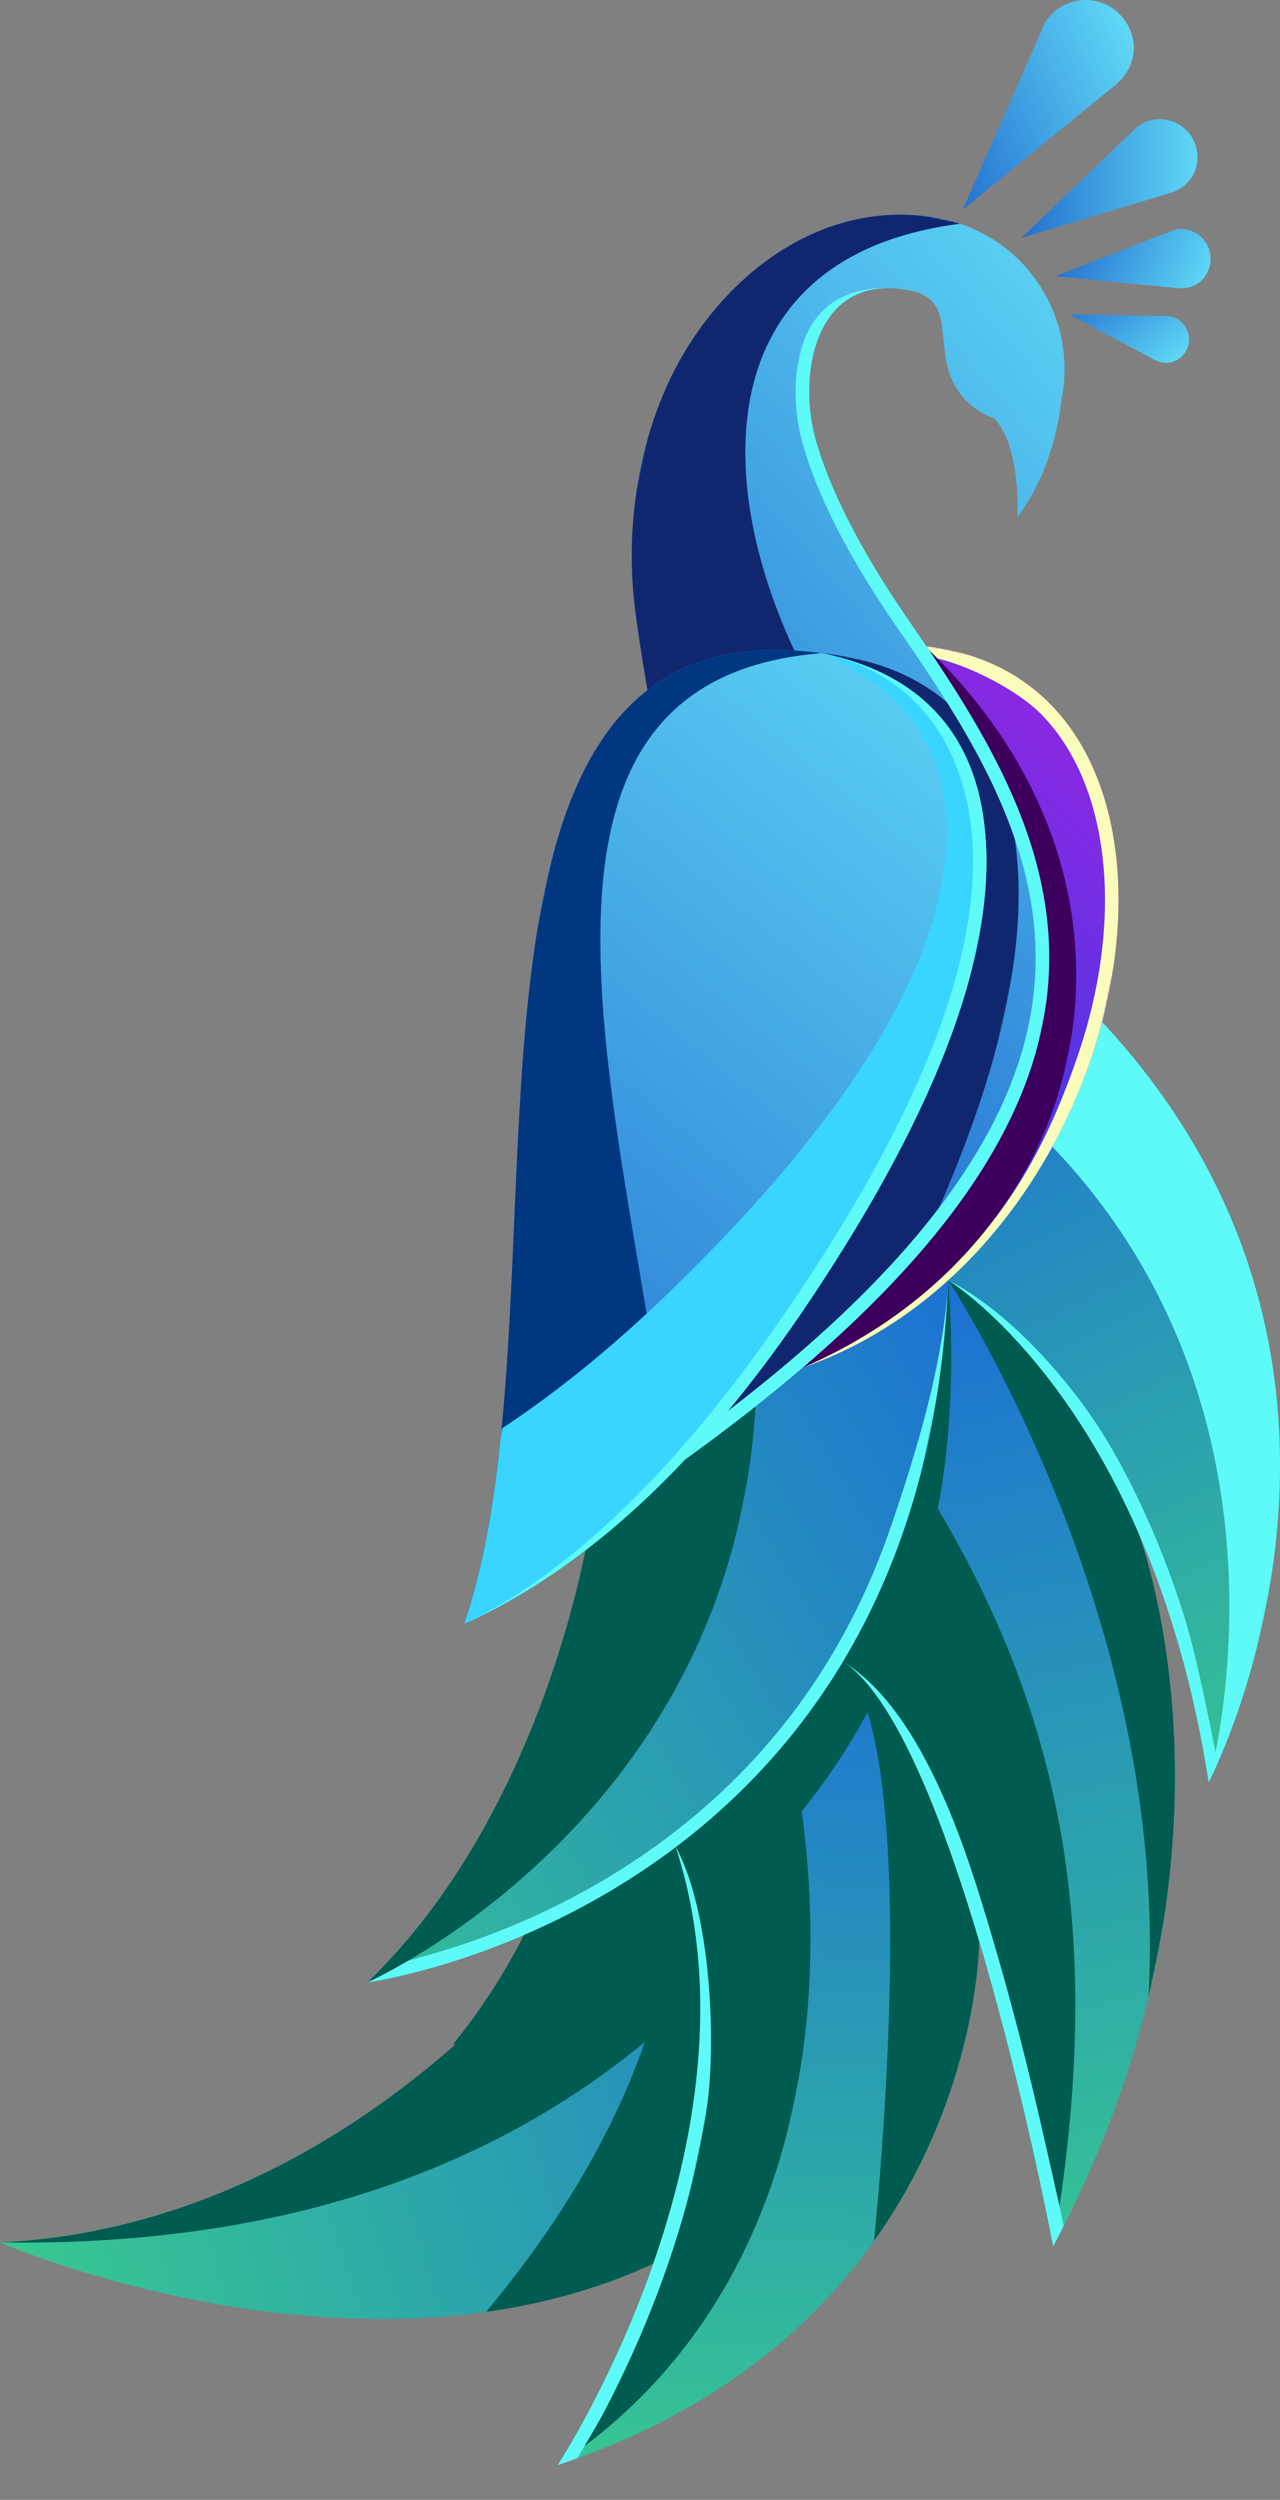 <?xml version="1.0" encoding="UTF-8"?>
<svg id="LOGO" xmlns="http://www.w3.org/2000/svg" xmlns:xlink="http://www.w3.org/1999/xlink" viewBox="0 0 836.45 1633.36"><rect x="0" y="0" width="836.45" height="1633.36" fill="#808080" stroke="none"/>
  <defs>
    <style>
      .cls-1 {
        fill: #5efaf7;
      }

      .cls-1, .cls-2, .cls-3, .cls-4, .cls-5, .cls-6, .cls-7, .cls-8, .cls-9, .cls-10, .cls-11, .cls-12, .cls-13, .cls-14, .cls-15, .cls-16, .cls-17, .cls-18, .cls-19, .cls-20, .cls-21, .cls-22, .cls-23, .cls-24, .cls-25, .cls-26, .cls-27, .cls-28, .cls-29, .cls-30, .cls-31, .cls-32, .cls-33, .cls-34, .cls-35, .cls-36, .cls-37, .cls-38, .cls-39, .cls-40, .cls-41 {
        stroke-width: 0px;
      }

      .cls-1, .cls-6, .cls-10, .cls-22, .cls-36, .cls-37, .cls-41 {
        fill-rule: evenodd;
      }

      .cls-2 {
        fill: url(#linear-gradient-12);
      }

      .cls-42 {
        clip-path: url(#clippath-11);
      }

      .cls-3 {
        fill: url(#linear-gradient-17);
      }

      .cls-4 {
        fill: url(#linear-gradient-19);
      }

      .cls-5 {
        fill: url(#linear-gradient-33);
      }

      .cls-6 {
        fill: #f9fcba;
      }

      .cls-7 {
        fill: url(#linear-gradient);
      }

      .cls-43 {
        mask: url(#mask-10);
      }

      .cls-8 {
        fill: url(#linear-gradient-21);
      }

      .cls-44 {
        mask: url(#mask-17);
      }

      .cls-9 {
        fill: url(#linear-gradient-6);
      }

      .cls-45 {
        mask: url(#mask-2);
      }

      .cls-46 {
        clip-path: url(#clippath-2);
      }

      .cls-10 {
        fill: #39d5ff;
      }

      .cls-47 {
        mask: url(#mask-13);
      }

      .cls-11 {
        fill: url(#linear-gradient-15);
      }

      .cls-48 {
        clip-path: url(#clippath-6);
      }

      .cls-12 {
        fill: url(#linear-gradient-11);
      }

      .cls-49 {
        mask: url(#mask-3);
      }

      .cls-13 {
        fill: url(#linear-gradient-5);
      }

      .cls-14 {
        fill: url(#linear-gradient-31);
      }

      .cls-50 {
        clip-path: url(#clippath-7);
      }

      .cls-51 {
        mask: url(#mask-9);
      }

      .cls-52 {
        clip-path: url(#clippath-1);
      }

      .cls-53 {
        clip-path: url(#clippath-4);
      }

      .cls-54 {
        mask: url(#mask-12);
      }

      .cls-15 {
        clip-rule: evenodd;
        fill: none;
      }

      .cls-55 {
        mask: url(#mask-5);
      }

      .cls-16 {
        fill: url(#linear-gradient-13);
      }

      .cls-17 {
        fill: url(#linear-gradient-23);
      }

      .cls-18 {
        fill: url(#linear-gradient-25);
      }

      .cls-19 {
        fill: url(#linear-gradient-16);
      }

      .cls-20 {
        fill: url(#linear-gradient-22);
      }

      .cls-21 {
        fill: url(#linear-gradient-32);
      }

      .cls-22 {
        fill: #005b50;
      }

      .cls-23 {
        fill: url(#linear-gradient-20);
      }

      .cls-56 {
        mask: url(#mask-20);
      }

      .cls-24 {
        fill: url(#linear-gradient-14);
      }

      .cls-25 {
        fill: url(#linear-gradient-2);
      }

      .cls-57 {
        mask: url(#mask-8);
      }

      .cls-26 {
        fill: url(#linear-gradient-7);
      }

      .cls-58 {
        mask: url(#mask-4);
      }

      .cls-27 {
        fill: url(#linear-gradient-3);
      }

      .cls-59 {
        clip-path: url(#clippath-9);
      }

      .cls-60 {
        clip-path: url(#clippath);
      }

      .cls-61 {
        mask: url(#mask-19);
      }

      .cls-62 {
        mask: url(#mask-15);
      }

      .cls-28 {
        fill: url(#linear-gradient-9);
      }

      .cls-29 {
        fill: url(#linear-gradient-27);
      }

      .cls-63 {
        mask: url(#mask-6);
      }

      .cls-64 {
        clip-path: url(#clippath-3);
      }

      .cls-65 {
        mask: url(#mask-16);
      }

      .cls-30 {
        fill: url(#linear-gradient-8);
      }

      .cls-66 {
        clip-path: url(#clippath-8);
      }

      .cls-31 {
        fill: url(#linear-gradient-24);
      }

      .cls-32 {
        fill: url(#linear-gradient-26);
      }

      .cls-67 {
        mask: url(#mask-18);
      }

      .cls-33 {
        fill: url(#linear-gradient-18);
      }

      .cls-34 {
        fill: url(#linear-gradient-30);
      }

      .cls-68 {
        mask: url(#mask-1);
      }

      .cls-69 {
        mask: url(#mask);
      }

      .cls-35 {
        fill: url(#linear-gradient-29);
      }

      .cls-70 {
        clip-path: url(#clippath-5);
      }

      .cls-36 {
        fill: #102770;
      }

      .cls-71 {
        mask: url(#mask-7);
      }

      .cls-37 {
        fill: #003780;
      }

      .cls-38 {
        fill: url(#linear-gradient-28);
      }

      .cls-39 {
        fill: url(#linear-gradient-10);
      }

      .cls-72 {
        clip-path: url(#clippath-10);
      }

      .cls-40 {
        fill: url(#linear-gradient-4);
      }

      .cls-73 {
        mask: url(#mask-14);
      }

      .cls-74 {
        mask: url(#mask-11);
      }

      .cls-41 {
        fill: #3e005d;
      }
    </style>
    <clipPath id="clippath">
      <path class="cls-15" d="m380.6,1245.9S237.63,1453.6,0,1465.15c0,0,235.67,102.62,426.89,13.87l103.93-135.38,16.43-160.28-131.69-13.87-34.97,76.41Z"/>
    </clipPath>
    <linearGradient id="linear-gradient" x1="16.72" y1="1599.93" x2="995.34" y2="1059.63" gradientTransform="translate(1660.45 943.83) rotate(90)" gradientUnits="userSpaceOnUse">
      <stop offset="0" stop-color="#3edc81"/>
      <stop offset="1" stop-color="#114fee"/>
    </linearGradient>
    <linearGradient id="linear-gradient-2" x1="-119.51" y1="2079.83" x2="256.9" y2="1417.79" gradientTransform="translate(1777.13 1123.59) rotate(90)" gradientUnits="userSpaceOnUse">
      <stop offset="0" stop-color="#fff"/>
      <stop offset="1" stop-color="#000"/>
    </linearGradient>
    <mask id="mask" x="0" y="1091.25" width="521.34" height="466.3" maskUnits="userSpaceOnUse">
      <rect class="cls-25" x="69.7" y="1097.92" width="381.93" height="452.96" transform="translate(-1089.05 1309.44) rotate(-78.23)"/>
    </mask>
    <linearGradient id="linear-gradient-3" x1="451.58" y1="1299.14" x2="256.73" y2="1643.32" gradientTransform="translate(1947.09 1014.47) rotate(90)" gradientUnits="userSpaceOnUse">
      <stop offset="0" stop-color="#fff"/>
      <stop offset="1" stop-color="#000"/>
    </linearGradient>
    <mask id="mask-1" x="317.6" y="1151.12" width="245.92" height="395.05" maskUnits="userSpaceOnUse">
      <rect class="cls-27" x="256.99" y="1261.29" width="367.13" height="174.71" transform="translate(-969.59 1504.85) rotate(-78.23)"/>
    </mask>
    <clipPath id="clippath-1">
      <path class="cls-15" d="m639.86,1268.29s.35,250.53-275.49,342.33c0,0,139.51-212.26,77.27-403.64-18.73-235.56,35.62-121.89,35.62-121.89l146.59-16.95,98.04,161.79-82.03,38.36Z"/>
    </clipPath>
    <linearGradient id="linear-gradient-4" x1="714.48" y1="1743.61" x2="572" y2="817.7" gradientTransform="translate(1827.79 672.46) rotate(90)" gradientUnits="userSpaceOnUse">
      <stop offset="0" stop-color="#3edc81"/>
      <stop offset="1" stop-color="#114fee"/>
    </linearGradient>
    <linearGradient id="linear-gradient-5" x1="567.92" y1="1167.13" x2="428.8" y2="1496.34" gradientTransform="translate(2021.62 803.4) rotate(90)" gradientUnits="userSpaceOnUse">
      <stop offset="0" stop-color="#fff"/>
      <stop offset="1" stop-color="#000"/>
    </linearGradient>
    <mask id="mask-2" x="476.7" y="1054.41" width="273.42" height="430.06" maskUnits="userSpaceOnUse">
      <rect class="cls-13" x="414.21" y="1171.3" width="398.4" height="196.29" transform="translate(-754.47 1611.02) rotate(-78.23)"/>
    </mask>
    <linearGradient id="linear-gradient-6" x1="515.31" y1="2138.09" x2="300.45" y2="1325.39" gradientTransform="translate(1940.92 1000.99) rotate(90)" gradientUnits="userSpaceOnUse">
      <stop offset="0" stop-color="#fff"/>
      <stop offset="1" stop-color="#000"/>
    </linearGradient>
    <mask id="mask-3" x="331.28" y="1055.94" width="248.07" height="575.7" maskUnits="userSpaceOnUse">
      <rect class="cls-9" x="175.54" y="1275.38" width="559.55" height="136.81" transform="translate(-953.09 1515.44) rotate(-78.23)"/>
    </mask>
    <clipPath id="clippath-2">
      <path class="cls-15" d="m743.26,999.88s82.48,209.28-55.09,467.87c0,0-62.52-332.73-136.79-381.74l39.44-203.99,22-116.42,115.02,88.43,15.42,145.85Z"/>
    </clipPath>
    <linearGradient id="linear-gradient-7" x1="987.34" y1="1570.71" x2="540.03" y2="569.86" gradientTransform="translate(1768.34 358.01) rotate(90)" gradientUnits="userSpaceOnUse">
      <stop offset="0" stop-color="#3edc81"/>
      <stop offset="1" stop-color="#114fee"/>
    </linearGradient>
    <linearGradient id="linear-gradient-8" x1="1028.35" y1="1832.79" x2="366.31" y2="1246.02" gradientTransform="translate(1974.91 728.62) rotate(90)" gradientUnits="userSpaceOnUse">
      <stop offset="0" stop-color="#fff"/>
      <stop offset="1" stop-color="#000"/>
    </linearGradient>
    <mask id="mask-4" x="478.68" y="935.52" width="311.29" height="532.23" maskUnits="userSpaceOnUse">
      <rect class="cls-30" x="384.79" y="1094.64" width="499.07" height="213.99" transform="translate(-671.43 1577.52) rotate(-78.23)"/>
    </mask>
    <linearGradient id="linear-gradient-9" x1="435.87" y1="780.97" x2="497.17" y2="1247.62" gradientTransform="translate(1905.97 568.79) rotate(90)" gradientUnits="userSpaceOnUse">
      <stop offset="0" stop-color="#fff"/>
      <stop offset="1" stop-color="#000"/>
    </linearGradient>
    <mask id="mask-5" x="531.55" y="819.52" width="310.83" height="485.37" maskUnits="userSpaceOnUse">
      <rect class="cls-28" x="462.4" y="950.24" width="449.14" height="223.93" transform="translate(-493.03 1518.07) rotate(-78.23)"/>
    </mask>
    <clipPath id="clippath-3">
      <path class="cls-15" d="m384.2,1003.86s-28.13,179.83-144.1,291.37c0,0,363.44-48.53,379.53-458.74l-154.88-12.69-80.55,180.06Z"/>
    </clipPath>
    <linearGradient id="linear-gradient-10" x1="139.9" y1="1437.52" x2="914.87" y2="720.09" gradientTransform="translate(1536.11 539.12) rotate(90)" gradientUnits="userSpaceOnUse">
      <stop offset="0" stop-color="#3edc81"/>
      <stop offset="1" stop-color="#114fee"/>
    </linearGradient>
    <linearGradient id="linear-gradient-11" x1="853.53" y1="848.76" x2="141.81" y2="1367.71" gradientTransform="translate(1695.11 778.48) rotate(90)" gradientUnits="userSpaceOnUse">
      <stop offset="0" stop-color="#fff"/>
      <stop offset="1" stop-color="#000"/>
    </linearGradient>
    <mask id="mask-6" x="240.1" y="779.78" width="388.19" height="573.95" maskUnits="userSpaceOnUse">
      <rect class="cls-12" x="170.94" y="923.35" width="526.51" height="286.82" transform="translate(-698.7 1274.23) rotate(-78.23)"/>
    </mask>
    <linearGradient id="linear-gradient-12" x1="667.1" y1="883.74" x2="219.86" y2="1379.73" gradientTransform="translate(1740.42 770.78) rotate(90)" gradientUnits="userSpaceOnUse">
      <stop offset="0" stop-color="#fff"/>
      <stop offset="1" stop-color="#000"/>
    </linearGradient>
    <mask id="mask-7" x="295.7" y="792.59" width="347.51" height="592.27" maskUnits="userSpaceOnUse">
      <rect class="cls-2" x="191.9" y="969.07" width="555.13" height="239.31" transform="translate(-692.13 1326.24) rotate(-78.23)"/>
    </mask>
    <linearGradient id="linear-gradient-13" x1="423.39" y1="1800.98" x2="217.53" y2="1225.29" gradientTransform="translate(1647.47 830.2) rotate(90)" gradientUnits="userSpaceOnUse">
      <stop offset="0" stop-color="#fff"/>
      <stop offset="1" stop-color="#000"/>
    </linearGradient>
    <mask id="mask-8" x="240.1" y="795.42" width="276.94" height="535.81" maskUnits="userSpaceOnUse">
      <rect class="cls-16" x="123.3" y="975.07" width="510.54" height="176.51" transform="translate(-739.62 1217.05) rotate(-78.23)"/>
    </mask>
    <clipPath id="clippath-4">
      <path class="cls-15" d="m619.63,836.49s131.72,80.13,170.2,327.88c0,0,141.98-269.74-69.63-496.65l-52.84,47.31-47.74,121.46Z"/>
    </clipPath>
    <linearGradient id="linear-gradient-14" x1="1051.22" y1="1182.94" x2="462.97" y2="434.42" gradientTransform="translate(1624.8 120.64) rotate(90)" gradientUnits="userSpaceOnUse">
      <stop offset="0" stop-color="#3edc81"/>
      <stop offset="1" stop-color="#114fee"/>
    </linearGradient>
    <linearGradient id="linear-gradient-15" x1="466.87" y1="760.2" x2="507.76" y2="1277.21" gradientTransform="translate(1882.87 500.95) rotate(90)" gradientUnits="userSpaceOnUse">
      <stop offset="0" stop-color="#fff"/>
      <stop offset="1" stop-color="#000"/>
    </linearGradient>
    <mask id="mask-9" x="561.24" y="836.49" width="290.11" height="328.53" maskUnits="userSpaceOnUse">
      <rect class="cls-11" x="563.16" y="882.4" width="286.27" height="236.69" transform="translate(-417.48 1488.07) rotate(-78.23)"/>
    </mask>
    <linearGradient id="linear-gradient-16" x1="1125.36" y1="1309.01" x2="450.03" y2="1060.98" gradientTransform="translate(1823.73 401) rotate(90)" gradientUnits="userSpaceOnUse">
      <stop offset="0" stop-color="#fff"/>
      <stop offset="1" stop-color="#000"/>
    </linearGradient>
    <mask id="mask-10" x="580.88" y="658.75" width="318.3" height="508.34" maskUnits="userSpaceOnUse">
      <rect class="cls-19" x="504.02" y="799.52" width="472" height="226.79" transform="translate(-304.65 1451.17) rotate(-78.23)"/>
    </mask>
    <clipPath id="clippath-5">
      <path class="cls-15" d="m533.07,287.51c8.24,28.93,26.26,68.19,62.39,120.27,100.88,145.42,187.32,305.92-150.31,547.7,55.24-265.12-5.96-374.35-29.91-555.52-8.09-61.18,4.13-127.94,37.12-177.96,37.78-57.28,99.01-92.33,163.59-78.87,54.11,11.27,88.84,64.28,77.57,118.4,0,0-2.94,42.27-28.73,76.48,0,0,2.87-46.34-15.33-64.83,0,0-24.75-6.72-30.79-35.75-5.48-26.34,2.96-46.99-35.42-49.03-51.93-2.75-61.63,58.87-50.16,99.11"/>
    </clipPath>
    <linearGradient id="linear-gradient-17" x1="225.35" y1="974.63" x2="818.29" y2="194.22" gradientTransform="translate(1133.64 10.61) rotate(90)" gradientUnits="userSpaceOnUse">
      <stop offset="0" stop-color="#0131b9"/>
      <stop offset="1" stop-color="#66e5fb"/>
    </linearGradient>
    <linearGradient id="linear-gradient-18" x1="-640.49" y1="1056.27" x2="320.47" y2="626.96" gradientTransform="translate(1168.91 168.88) rotate(90)" gradientUnits="userSpaceOnUse">
      <stop offset="0" stop-color="#fff"/>
      <stop offset="1" stop-color="#000"/>
    </linearGradient>
    <mask id="mask-11" x="355.69" y="110.49" width="271.8" height="532.24" maskUnits="userSpaceOnUse">
      <rect class="cls-33" x="237.65" y="290.7" width="507.87" height="171.81" transform="translate(22.63 781.04) rotate(-78.23)"/>
    </mask>
    <linearGradient id="linear-gradient-19" x1="638.23" y1="199.3" x2="282.03" y2="1034.64" gradientTransform="translate(1499.57 380.56) rotate(90)" gradientUnits="userSpaceOnUse">
      <stop offset="0" stop-color="#fff"/>
      <stop offset="1" stop-color="#000"/>
    </linearGradient>
    <mask id="mask-12" x="428.2" y="425.77" width="270.58" height="557.69" maskUnits="userSpaceOnUse">
      <rect class="cls-4" x="295.83" y="622.19" width="535.32" height="164.85" transform="translate(-241.25 1112.53) rotate(-78.23)"/>
    </mask>
    <clipPath id="clippath-6">
      <path class="cls-15" d="m537.18,426.76c67.45,14.05,97.21,54.95,105.07,105.04,16.29,103.81-55.7,231.85-112.54,317.15-62.35,93.57-136.99,171.58-226.47,212.13,74.76-216.09-39.89-671.02,233.95-634.32"/>
    </clipPath>
    <linearGradient id="linear-gradient-20" x1="108.66" y1="1354.61" x2="644.27" y2="322.48" gradientTransform="translate(1172.91 325.11) rotate(90)" gradientUnits="userSpaceOnUse">
      <stop offset="0" stop-color="#0131b9"/>
      <stop offset="1" stop-color="#66e5fb"/>
    </linearGradient>
    <linearGradient id="linear-gradient-21" x1="783.82" y1="-36.57" x2="141.66" y2="1079.36" gradientTransform="translate(1387.47 543.81) rotate(90)" gradientUnits="userSpaceOnUse">
      <stop offset="0" stop-color="#fff"/>
      <stop offset="1" stop-color="#000"/>
    </linearGradient>
    <mask id="mask-13" x="258" y="397.01" width="291.42" height="686.94" maskUnits="userSpaceOnUse">
      <rect class="cls-8" x="69.36" y="661.3" width="668.7" height="158.35" transform="translate(-403.55 984.65) rotate(-78.23)"/>
    </mask>
    <linearGradient id="linear-gradient-22" x1="486.34" y1="1467.12" x2="204.87" y2="823.14" gradientTransform="translate(1470.68 482.73) rotate(90)" gradientUnits="userSpaceOnUse">
      <stop offset="0" stop-color="#fff"/>
      <stop offset="1" stop-color="#000"/>
    </linearGradient>
    <mask id="mask-14" x="301.29" y="406.03" width="371.25" height="703.57" maskUnits="userSpaceOnUse">
      <rect class="cls-20" x="152.57" y="637.87" width="668.7" height="239.89" transform="translate(-354.28 1079.92) rotate(-78.23)"/>
    </mask>
    <clipPath id="clippath-7">
      <path class="cls-15" d="m605.42,422.27c204.52,23.52,146,392.31-80.78,471.28l.04-.08c232.41-199.09,168.98-340.66,82.39-468.75-.39-.58-1.4-1.91-1.66-2.45"/>
    </clipPath>
    <linearGradient id="linear-gradient-23" x1="511.8" y1="852.58" x2="745.19" y2="492.62" gradientTransform="translate(1304.44 18) rotate(90)" gradientUnits="userSpaceOnUse">
      <stop offset="0" stop-color="#0049e7"/>
      <stop offset="1" stop-color="#9027e2"/>
    </linearGradient>
    <linearGradient id="linear-gradient-24" x1="554.74" y1="1184.35" x2="357.87" y2="866.5" gradientTransform="translate(1537.34 293.31) rotate(90)" gradientUnits="userSpaceOnUse">
      <stop offset="0" stop-color="#fff"/>
      <stop offset="1" stop-color="#000"/>
    </linearGradient>
    <mask id="mask-15" x="507.95" y="421.61" width="257.08" height="501.7" maskUnits="userSpaceOnUse">
      <rect class="cls-31" x="397.22" y="591.01" width="478.53" height="162.9" transform="translate(-151.66 1158.4) rotate(-78.23)"/>
    </mask>
    <linearGradient id="linear-gradient-25" x1="727.49" y1="239.1" x2="281.11" y2="1069.47" gradientTransform="translate(1530.78 301.19) rotate(90)" gradientUnits="userSpaceOnUse">
      <stop offset="0" stop-color="#fff"/>
      <stop offset="1" stop-color="#000"/>
    </linearGradient>
    <mask id="mask-16" x="510.02" y="424.72" width="237.08" height="494.96" maskUnits="userSpaceOnUse">
      <rect class="cls-18" x="390.66" y="600.69" width="475.79" height="143.03" transform="translate(-157.72 1150.44) rotate(-78.23)"/>
    </mask>
    <clipPath id="clippath-8">
      <path class="cls-15" d="m776.82,224.28c-1.62,9.58-12.44,17.09-23.98,9.97l-54.21-28.87,65.62,1.22c8.35,1.41,13.98,9.33,12.57,17.68"/>
    </clipPath>
    <linearGradient id="linear-gradient-26" x1="554.44" y1="123.26" x2="662.88" y2="207.92" gradientTransform="translate(917.66 -409.51) rotate(90)" gradientUnits="userSpaceOnUse">
      <stop offset="0" stop-color="#0131b9"/>
      <stop offset="1" stop-color="#66e5fb"/>
    </linearGradient>
    <clipPath id="clippath-9">
      <path class="cls-15" d="m790.61,164.76c2.74,12.02-6.31,26.05-23.28,23.29l-77.51-7.61,77.51-30.33c10.48-2.39,20.9,4.17,23.29,14.64"/>
    </clipPath>
    <linearGradient id="linear-gradient-27" x1="523.92" y1="106.4" x2="680.64" y2="140.57" gradientTransform="translate(872.35 -457.64) rotate(90)" gradientUnits="userSpaceOnUse">
      <stop offset="0" stop-color="#0131b9"/>
      <stop offset="1" stop-color="#66e5fb"/>
    </linearGradient>
    <clipPath id="clippath-10">
      <path class="cls-15" d="m777.97,88.32c9.03,12.76,5.21,33.59-16.02,38.58l-94.54,28.59,76.18-73.06c11.12-7.87,26.52-5.23,34.39,5.89"/>
    </clipPath>
    <linearGradient id="linear-gradient-28" x1="471.56" y1="111.69" x2="666.21" y2="70.46" gradientTransform="translate(814.01 -481.22) rotate(90)" gradientUnits="userSpaceOnUse">
      <stop offset="0" stop-color="#0131b9"/>
      <stop offset="1" stop-color="#66e5fb"/>
    </linearGradient>
    <clipPath id="clippath-11">
      <path class="cls-15" d="m726.16,4.84c16.76,10.59,22.37,36.85-.11,52.97l-96.99,79.27,53.94-122.51c9.23-14.61,28.55-18.96,43.16-9.73"/>
    </clipPath>
    <linearGradient id="linear-gradient-29" x1="408.89" y1="151.06" x2="619.19" y2="-1.96" gradientTransform="translate(738.09 -483.01) rotate(90)" gradientUnits="userSpaceOnUse">
      <stop offset="0" stop-color="#0131b9"/>
      <stop offset="1" stop-color="#66e5fb"/>
    </linearGradient>
    <linearGradient id="linear-gradient-30" x1="1217.4" y1="522.64" x2="130.95" y2="1054.69" gradientTransform="translate(1471.66 482.24) rotate(90)" gradientUnits="userSpaceOnUse">
      <stop offset="0" stop-color="#fff"/>
      <stop offset="1" stop-color="#000"/>
    </linearGradient>
    <mask id="mask-17" x="303.24" y="406.43" width="369.3" height="703.17" maskUnits="userSpaceOnUse">
      <rect class="cls-34" x="153.54" y="639.06" width="668.7" height="237.91" transform="translate(-353.71 1081.03) rotate(-78.23)"/>
    </mask>
    <linearGradient id="linear-gradient-31" x1="955.55" y1="1385.45" x2="149.63" y2="664.73" gradientTransform="translate(1389.4 265.47) rotate(90)" gradientUnits="userSpaceOnUse">
      <stop offset="0" stop-color="#fff"/>
      <stop offset="1" stop-color="#000"/>
    </linearGradient>
    <mask id="mask-18" x="375.19" y="178.07" width="398.05" height="810.55" maskUnits="userSpaceOnUse">
      <rect class="cls-14" x="185.72" y="461" width="776.97" height="244.71" transform="translate(-114 1026.5) rotate(-78.23)"/>
    </mask>
    <linearGradient id="linear-gradient-32" x1="576.75" y1="966.69" x2="456.7" y2="1502.63" gradientTransform="translate(2038.99 801.47) rotate(90)" gradientUnits="userSpaceOnUse">
      <stop offset="0" stop-color="#fff"/>
      <stop offset="1" stop-color="#000"/>
    </linearGradient>
    <mask id="mask-19" x="480.84" y="1086.01" width="281.86" height="382.57" maskUnits="userSpaceOnUse">
      <rect class="cls-21" x="448.86" y="1169.37" width="345.81" height="215.86" transform="translate(-755.5 1625.45) rotate(-78.23)"/>
    </mask>
    <linearGradient id="linear-gradient-33" x1="628.02" y1="1232.86" x2="253.23" y2="1637.4" gradientTransform="translate(1986.62 1088.47) rotate(90)" gradientUnits="userSpaceOnUse">
      <stop offset="0" stop-color="#fff"/>
      <stop offset="1" stop-color="#000"/>
    </linearGradient>
    <mask id="mask-20" x="357.74" y="1206.68" width="138.22" height="413.89" maskUnits="userSpaceOnUse">
      <rect class="cls-5" x="221.24" y="1385.87" width="411.21" height="55.51" transform="translate(-1044.12 1543.15) rotate(-78.23)"/>
    </mask>
  </defs>
  <g class="cls-60">
    <rect class="cls-7" x="56.48" y="1104.15" width="439.88" height="494.88" transform="translate(-1103.15 1346.51) rotate(-78.23)"/>
  </g>
  <g class="cls-69">
    <path class="cls-22" d="m380.6,1245.9S237.63,1453.6,0,1465.15c238.49,3.58,401.53-82.77,508.84-221.52l-16.66-66.07-76.61-8.07-34.97,76.41Z"/>
  </g>
  <g class="cls-68">
    <path class="cls-22" d="m317.6,1510.53c36.77-5.17,73.8-15.04,109.3-31.51l103.93-135.38,16.43-160.28-98.41-10.36c-2.33,10.39-4.73,21.66-7.2,33.99,4.65,125.44-68.41,237.2-124.05,303.54"/>
  </g>
  <g class="cls-52">
    <rect class="cls-40" x="208.11" y="1146.1" width="637.69" height="345.42" transform="translate(-871.61 1565.68) rotate(-78.23)"/>
  </g>
  <g class="cls-45">
    <path class="cls-22" d="m639.86,1268.29s.11,99.34-68.66,195.83c7.91-81.24,26.76-321.14-19.83-378.11l5.44-10.11,67.04-7.76,98.04,161.79-82.03,38.36Z"/>
  </g>
  <g class="cls-49">
    <path class="cls-22" d="m364.37,1610.63s139.51-212.26,77.27-403.64c-18.73-235.56,35.62-121.89,35.62-121.89l24.97-2.89c56.66,193.25,32.26,415.61-137.86,528.42"/>
  </g>
  <g class="cls-46">
    <rect class="cls-26" x="354.59" y="975.57" width="672.02" height="298.92" transform="translate(-551.65 1571.63) rotate(-78.23)"/>
  </g>
  <g class="cls-58">
    <path class="cls-22" d="m688.17,1467.75s-62.52-332.73-136.79-381.74l29.1-150.49c114.77,165.27,143.65,322.01,107.69,532.23"/>
  </g>
  <g class="cls-55">
    <path class="cls-22" d="m743.26,999.88s49.95,126.81,7.23,304.95c13.91-249.15-130.85-468.35-130.85-468.35,35.94-21.07,73.69-4.63,109.54,30.21l14.08,133.18Z"/>
  </g>
  <g class="cls-64">
    <rect class="cls-39" x="199.85" y="899.84" width="526.51" height="345.9" transform="translate(-681.58 1307.33) rotate(-78.23)"/>
  </g>
  <g class="cls-63">
    <path class="cls-1" d="m249.49,1285.83c-3.07,3.18-6.19,6.32-9.39,9.4,0,0,363.44-48.53,379.53-458.74-2.78,53.73-21.14,113.34-37.57,161.26-29.22,85.25-81.53,159.22-162.28,214.5-38,26.02-80.38,46.42-124.26,60.4-9.69,3.09-36.13,10.77-46.03,13.19h-.01Z"/>
  </g>
  <g class="cls-71">
    <path class="cls-22" d="m342.45,1264.27c-12.81,24.87-28.21,49.27-46.74,71.77,0,0,355.38-90.24,323.93-499.56-10.49,267.26-168.39,380.97-277.19,427.78"/>
  </g>
  <g class="cls-57">
    <path class="cls-22" d="m384.2,1003.86s-28.13,179.83-144.1,291.37c0,0,291.55-128.92,250.45-469.32l-25.8-2.11-80.55,180.06Z"/>
  </g>
  <g class="cls-53">
    <rect class="cls-24" x="528.78" y="759.34" width="472" height="317.48" transform="translate(-289.99 1479.52) rotate(-78.23)"/>
  </g>
  <g class="cls-51">
    <path class="cls-1" d="m619.63,836.49s131.72,80.13,170.2,327.88c0,0,2.29-4.35,5.84-12.38-5.22-26.97-14.03-71.59-22.45-97.97-11.88-37.19-27.15-73.32-46.41-107.01-24.58-43-68.05-90.78-107.18-110.52"/>
  </g>
  <g class="cls-43">
    <path class="cls-1" d="m789.84,1164.37s141.98-269.74-69.63-496.65l-52.84,47.31-4.14,10.53c201.22,180.08,126.6,438.81,126.6,438.81"/>
  </g>
  <g class="cls-70">
    <rect class="cls-3" x="171.81" y="338.11" width="830.11" height="445.86" transform="translate(-82.08 1021.12) rotate(-78.23)"/>
  </g>
  <g class="cls-74">
    <path class="cls-36" d="m457.35,628.86c-11.79-76.01-30.97-144.69-42.11-228.91-8.09-61.18,4.13-127.94,37.12-177.96,37.78-57.28,99.01-92.33,163.59-78.87,3.91.81,7.71,1.85,11.41,3.09-160.02,20.39-163.98,162.56-106.58,282.37,32.22,67.25-2.58,206.24-63.42,200.28"/>
  </g>
  <g class="cls-54">
    <path class="cls-36" d="m599.38,820.43c-36.4,41.68-85.98,85.97-151.95,133.41,29.57-31.42,56.94-66.87,82.28-104.9,56.84-85.3,128.83-213.33,112.54-317.15-7.86-50.08-37.62-90.98-105.07-105.04,72.46,7.75,108.05,47.7,121.55,99.59,23.31,89.6-16.11,203.29-59.36,294.08"/>
  </g>
  <g class="cls-48">
    <rect class="cls-23" x="78.76" y="523.95" width="668.7" height="436.97" transform="translate(-397.98 995.42) rotate(-78.23)"/>
  </g>
  <g class="cls-47">
    <path class="cls-37" d="m438.1,963.54c-40.73,41.45-85.54,75.18-134.87,97.54,74.76-216.09-39.89-671.02,233.95-634.32-227.7,17.67-125.57,308.33-99.08,536.78"/>
  </g>
  <g class="cls-73">
    <path class="cls-10" d="m537.18,426.76c67.45,14.05,97.21,54.95,105.07,105.04,16.29,103.81-55.7,231.85-112.54,317.15-62.35,93.57-136.99,171.58-226.47,212.13,12.74-36.82,19.97-80.57,24.57-127.64,40.24-26.53,78.82-58.89,115.55-94.98,73.11-71.84,169.82-182.41,175.15-287.36,2.57-50.63-18.18-96.76-81.31-124.34"/>
  </g>
  <g class="cls-50">
    <rect class="cls-17" x="419.45" y="558.29" width="496.55" height="222.95" transform="translate(-124.16 1186.83) rotate(-78.23)"/>
  </g>
  <g class="cls-62">
    <path class="cls-6" d="m524.63,893.56l.04-.08.23-.2-.27.28Zm80.78-471.28c204.52,23.52,146,392.31-80.78,471.28,95.63-48.18,145.66-102.87,180.24-205.48,13.31-39.49,20.17-83.18,16-124.81-3.5-34.9-15.13-70.3-39.85-96.02-15.33-15.96-48.4-33.05-70.52-37.42-1.14-1.7-2.28-3.41-3.43-5.1-.39-.58-1.4-1.91-1.66-2.45Z"/>
  </g>
  <g class="cls-65">
    <path class="cls-41" d="m524.63,893.56l.04-.08c232.41-199.09,168.98-340.66,82.39-468.75,162.4,157.26,108.84,386.14-82.44,468.83"/>
  </g>
  <g class="cls-66">
    <rect class="cls-32" x="720.05" y="177.79" width="34.33" height="80.77" transform="translate(373.26 895.39) rotate(-78.23)"/>
  </g>
  <g class="cls-59">
    <rect class="cls-29" x="719.17" y="115.94" width="49.97" height="100.61" transform="translate(429.62 860.85) rotate(-78.23)"/>
  </g>
  <g class="cls-72">
    <rect class="cls-38" x="680.69" y="65.33" width="97.59" height="106.49" transform="translate(464.6 808.54) rotate(-78.23)"/>
  </g>
  <g class="cls-42">
    <rect class="cls-35" x="614.97" y="22.25" width="155.32" height="97.5" transform="translate(481.84 734.58) rotate(-78.23)"/>
  </g>
  <g class="cls-44">
    <path class="cls-1" d="m537.18,426.76c67.45,14.05,97.21,54.95,105.07,105.04,16.29,103.81-55.7,231.85-112.54,317.15-62.35,93.57-136.99,171.58-226.47,212.13,91-43.67,166.88-138.53,219.17-217,27.29-40.95,52.86-83.79,73.44-128.53,25.03-54.39,47.23-121.9,37.74-182.4-8.68-55.32-41.92-94.96-96.4-106.4"/>
  </g>
  <g class="cls-67">
    <path class="cls-1" d="m533.07,287.51c8.24,28.93,26.26,68.19,62.39,120.27,100.65,145.08,186.87,305.17-147.97,546,9.62-10.23,19.01-20.88,28.17-31.91,65.26-50.08,132.39-112.25,170.14-182.06,28.92-53.49,38.81-108.09,24.43-167.54-14-57.9-48.47-111.04-82.05-159.44-25.25-36.39-51.4-79.95-63.63-122.89-3.29-11.54-4.8-23.9-4.63-35.88.53-39,19.05-68,63.32-65.65-51.93-2.75-61.63,58.87-50.16,99.11"/>
  </g>
  <g class="cls-61">
    <path class="cls-1" d="m695.13,1454.31c-2.26,4.47-4.57,8.94-6.96,13.44,0,0-62.52-332.73-136.79-381.74,54.59,33.66,83.17,133.55,95.99,176.29,13.74,45.78,25.46,92.36,35.92,139,2.95,13.16,9.09,39.74,11.84,53"/>
  </g>
  <g class="cls-56">
    <path class="cls-1" d="m377.32,1606.12c-4.25,1.54-8.56,3.04-12.95,4.5,0,0,139.51-212.26,77.27-403.64l-.02-.31c0,.06.04.12.05.18,23.09,42.39,26.42,128.08,20.22,170.25-5.31,36.14-14.68,71.79-26.67,105.93-11.45,32.58-25.49,64.54-41.64,95.06-2.69,5.09-13.36,22.87-16.25,28.02"/>
  </g>
</svg>